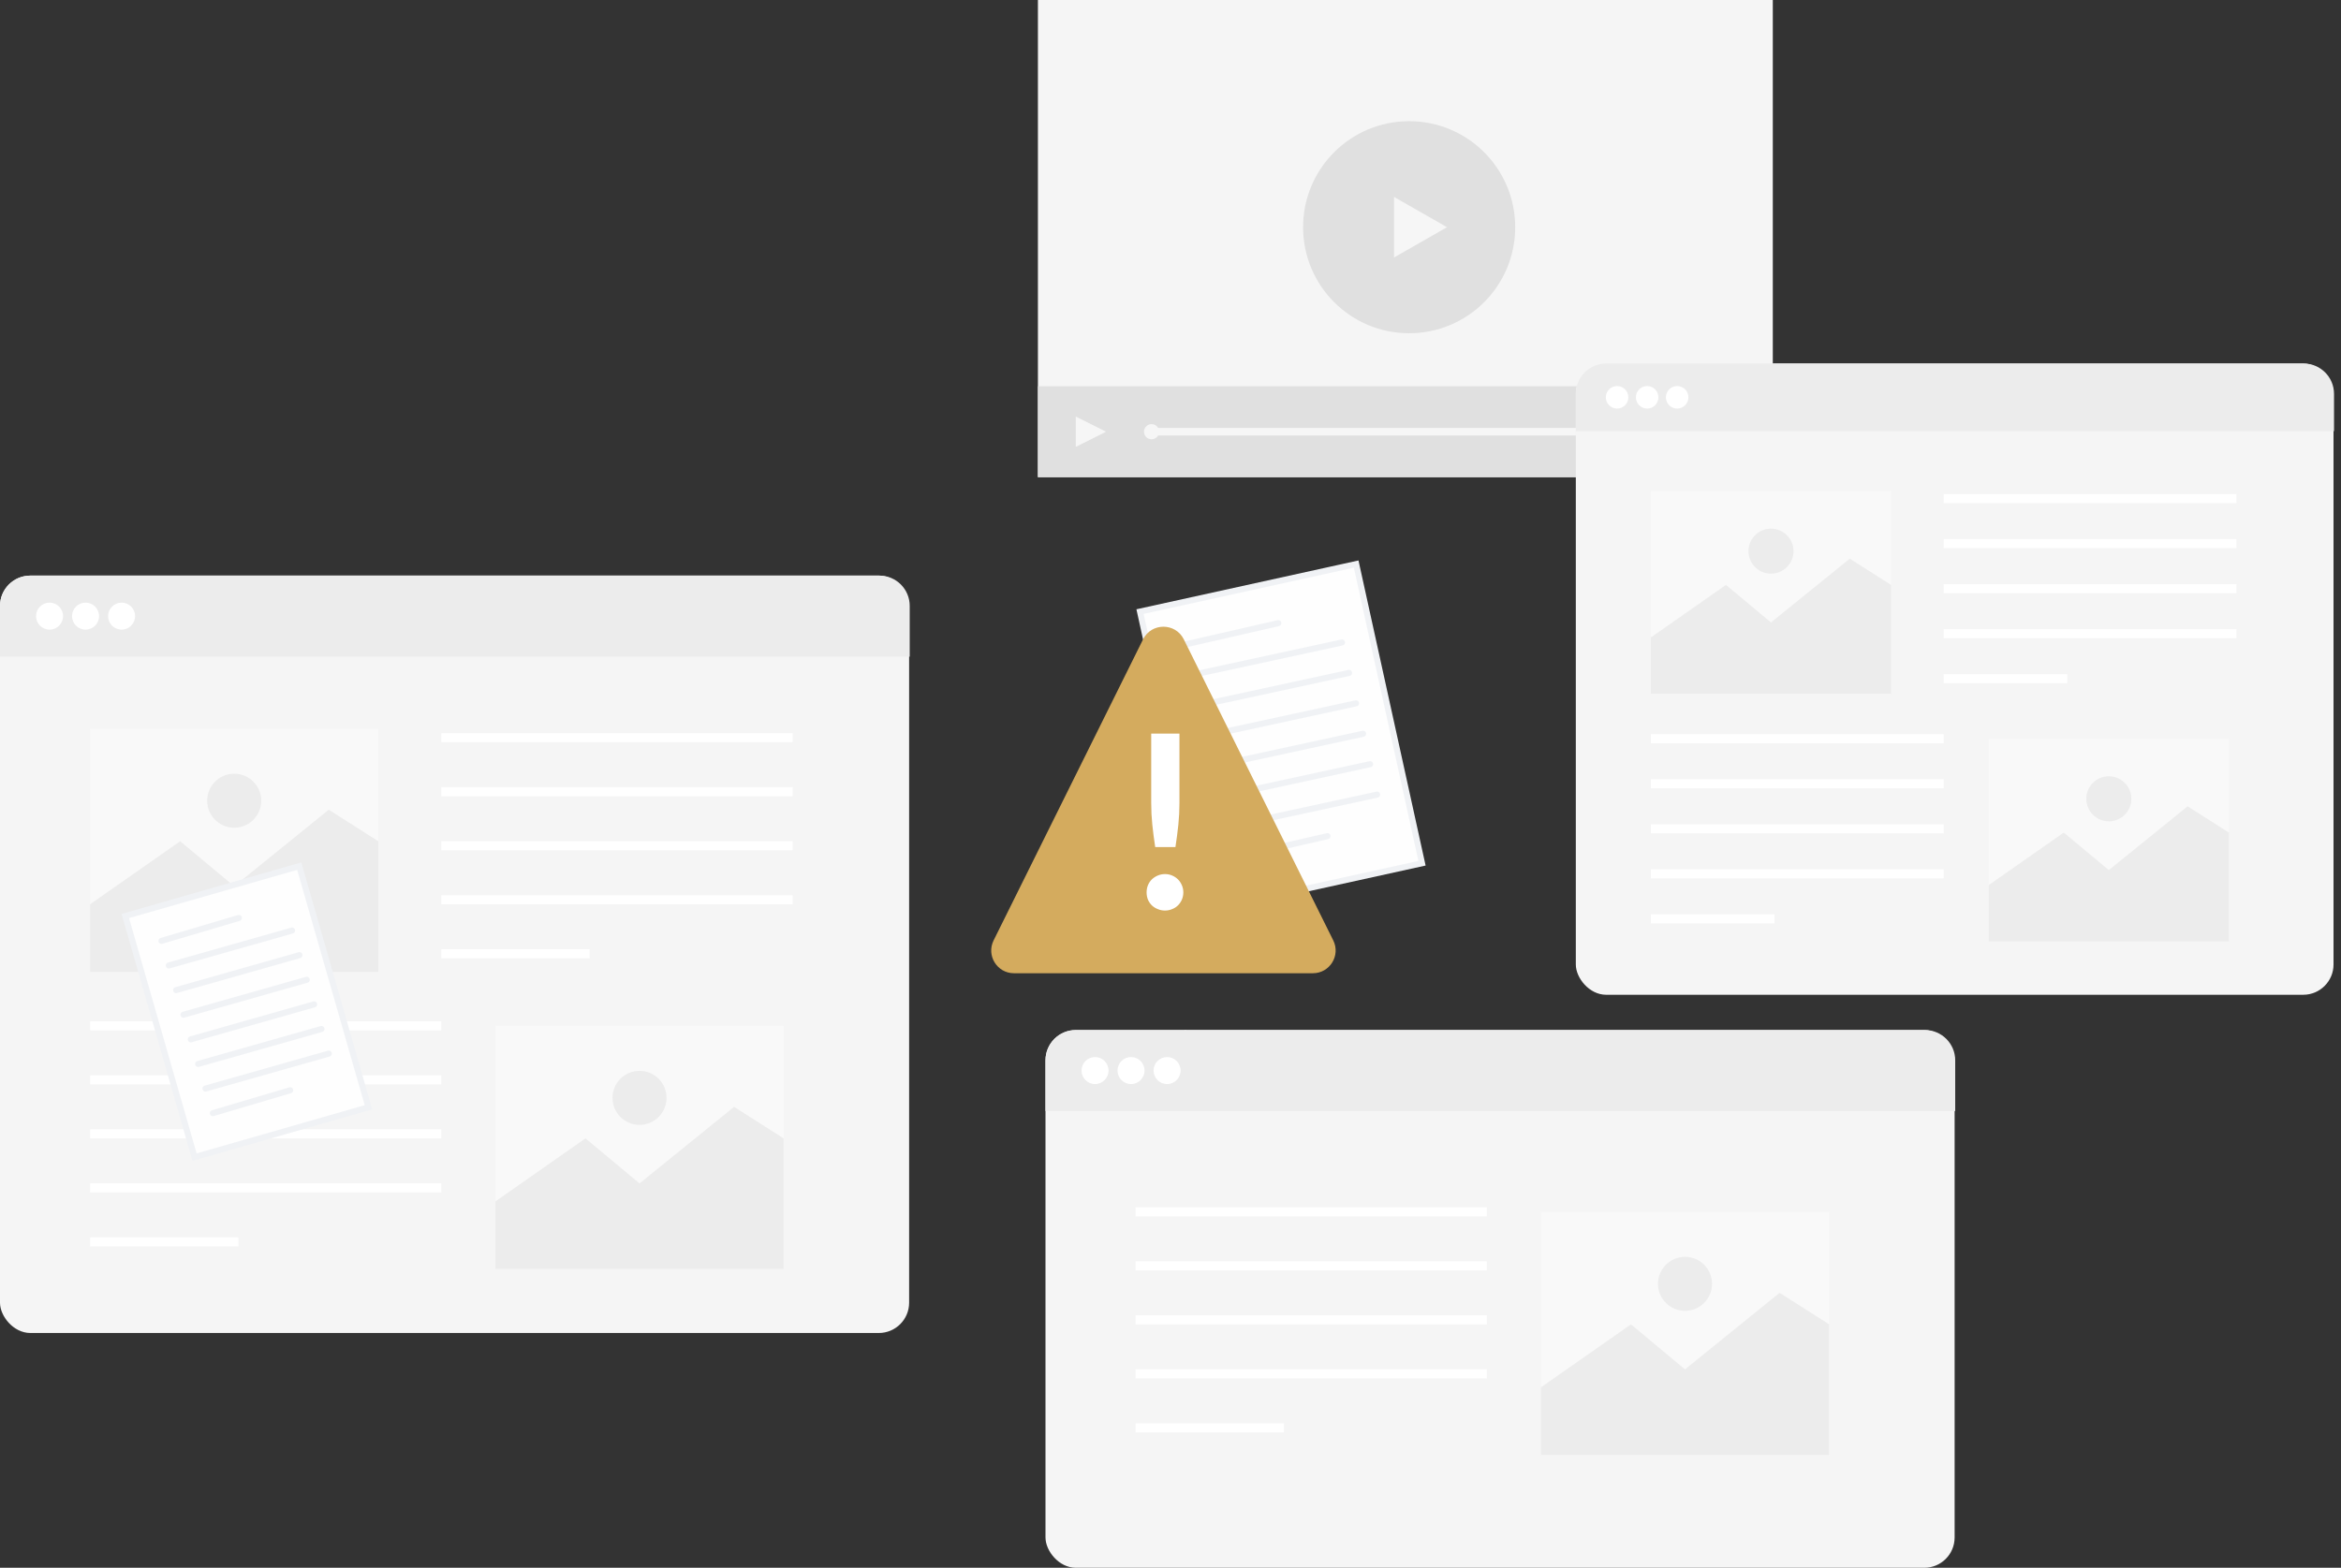 <svg width="309" height="207" viewBox="0 0 309 207" fill="none" xmlns="http://www.w3.org/2000/svg">
<rect x="0" y="0" width="309" height="207" fill="#333333" stroke="none"/>
<rect x="156.669" y="136.488" width="29.213" height="40.446" transform="rotate(14.577 156.669 136.488)" fill="#FEFEFE" stroke="#F0F2F5" stroke-width="0.8"/>
<path d="M159.695 142.978L172.254 146.128" stroke="#F0F2F5" stroke-width="0.8" stroke-linecap="round"/>
<path d="M152.711 170.984L165.269 174.133" stroke="#F0F2F5" stroke-width="0.8" stroke-linecap="round"/>
<path d="M158.695 146.979L178.582 152.216" stroke="#F0F2F5" stroke-width="0.8" stroke-linecap="round"/>
<path d="M157.695 150.979L177.582 156.217" stroke="#F0F2F5" stroke-width="0.8" stroke-linecap="round"/>
<path d="M156.703 154.98L176.59 160.218" stroke="#F0F2F5" stroke-width="0.8" stroke-linecap="round"/>
<path d="M155.703 158.981L175.59 164.219" stroke="#F0F2F5" stroke-width="0.8" stroke-linecap="round"/>
<path d="M154.711 162.982L174.598 168.22" stroke="#F0F2F5" stroke-width="0.8" stroke-linecap="round"/>
<path d="M153.711 166.983L173.598 172.221" stroke="#F0F2F5" stroke-width="0.8" stroke-linecap="round"/>
<rect x="150.477" y="80.752" width="29.213" height="40.446" transform="rotate(-12.406 150.477 80.752)" fill="#FEFEFE" stroke="#F0F2F5" stroke-width="0.8"/>
<path d="M156.109 85.166L168.73 82.275" stroke="#F0F2F5" stroke-width="0.8" stroke-linecap="round"/>
<path d="M162.602 113.29L175.222 110.398" stroke="#F0F2F5" stroke-width="0.8" stroke-linecap="round"/>
<path d="M157.039 89.184L177.137 84.828" stroke="#F0F2F5" stroke-width="0.8" stroke-linecap="round"/>
<path d="M157.969 93.201L178.067 88.845" stroke="#F0F2F5" stroke-width="0.8" stroke-linecap="round"/>
<path d="M158.891 97.219L178.989 92.863" stroke="#F0F2F5" stroke-width="0.8" stroke-linecap="round"/>
<path d="M159.82 101.236L179.919 96.88" stroke="#F0F2F5" stroke-width="0.8" stroke-linecap="round"/>
<path d="M160.75 105.254L180.848 100.898" stroke="#F0F2F5" stroke-width="0.8" stroke-linecap="round"/>
<path d="M161.672 109.271L181.77 104.916" stroke="#F0F2F5" stroke-width="0.8" stroke-linecap="round"/>
<rect y="76" width="120" height="100" rx="4" fill="#F5F5F5"/>
<path d="M0 80C0 77.791 1.791 76 4 76H116.078C118.287 76 120.078 77.791 120.078 80V86.7H0V80Z" fill="#ECECEC"/>
<path d="M11.891 135.444H58.257" stroke="white" stroke-width="1.2"/>
<path d="M11.891 156.844H58.257" stroke="white" stroke-width="1.2"/>
<path d="M11.891 142.578H58.257" stroke="white" stroke-width="1.2"/>
<path d="M11.891 163.978H31.468" stroke="white" stroke-width="1.2"/>
<path d="M11.891 149.711H58.257" stroke="white" stroke-width="1.2"/>
<path d="M58.258 97.4H104.624" stroke="white" stroke-width="1.2"/>
<path d="M58.258 118.8H104.624" stroke="white" stroke-width="1.2"/>
<path d="M58.258 104.533H104.624" stroke="white" stroke-width="1.2"/>
<path d="M58.258 125.933H77.835" stroke="white" stroke-width="1.2"/>
<path d="M58.258 111.667H104.624" stroke="white" stroke-width="1.2"/>
<rect x="11.891" y="96.211" width="38.044" height="32.1" fill="#F9F9F9"/>
<path d="M11.891 119.394V128.311H49.935V111.072L43.396 106.911L30.913 117.016L23.779 111.072L11.891 119.394Z" fill="#ECECEC"/>
<circle cx="30.914" cy="105.722" r="3.567" fill="#ECECEC"/>
<rect x="65.391" y="135.444" width="38.044" height="32.1" fill="#F9F9F9"/>
<path d="M65.391 158.628V167.544H103.435V150.305L96.896 146.144L84.413 156.25L77.279 150.305L65.391 158.628Z" fill="#ECECEC"/>
<circle cx="84.414" cy="144.955" r="3.567" fill="#ECECEC"/>
<circle cx="6.541" cy="81.35" r="1.783" fill="white"/>
<circle cx="11.291" cy="81.35" r="1.783" fill="white"/>
<circle cx="16.049" cy="81.35" r="1.783" fill="white"/>
<rect x="138" y="136" width="120" height="71" rx="4" fill="#F5F5F5"/>
<path d="M138 140C138 137.791 139.791 136 142 136H254.078C256.287 136 258.078 137.791 258.078 140V146.7H138V140Z" fill="#ECECEC"/>
<path d="M149.891 160H196.257" stroke="white" stroke-width="1.2"/>
<path d="M149.891 181.4H196.257" stroke="white" stroke-width="1.2"/>
<path d="M149.891 167.133H196.257" stroke="white" stroke-width="1.2"/>
<path d="M149.891 188.533H169.468" stroke="white" stroke-width="1.2"/>
<path d="M149.891 174.267H196.257" stroke="white" stroke-width="1.2"/>
<rect x="203.391" y="160" width="38.044" height="32.1" fill="#F9F9F9"/>
<path d="M203.391 183.183V192.1H241.435V174.861L234.896 170.7L222.413 180.806L215.28 174.861L203.391 183.183Z" fill="#ECECEC"/>
<circle cx="222.414" cy="169.511" r="3.567" fill="#ECECEC"/>
<circle cx="144.541" cy="141.35" r="1.783" fill="white"/>
<circle cx="149.291" cy="141.35" r="1.783" fill="white"/>
<circle cx="154.049" cy="141.35" r="1.783" fill="white"/>
<rect x="137" width="97" height="63" fill="#F5F5F5"/>
<circle cx="186" cy="30" r="14" fill="#E0E0E0"/>
<path d="M184 34V26L191 30L184 34Z" fill="#F6F6F6"/>
<rect x="137" y="51" width="97" height="12" fill="#E0E0E0"/>
<path d="M142 59V55L146 57L142 59Z" fill="#F6F6F6"/>
<circle cx="152" cy="57" r="1" fill="#F6F6F6"/>
<path d="M152 57H223" stroke="#F6F6F6"/>
<rect x="208" y="48" width="100.013" height="83.344" rx="4" fill="#F5F5F5"/>
<path d="M208 52C208 49.791 209.791 48 212 48H304.078C306.287 48 308.078 49.791 308.078 52V56.918H208V52Z" fill="#ECECEC"/>
<path d="M217.906 97.543H256.55" stroke="white" stroke-width="1.2"/>
<path d="M217.906 115.379H256.55" stroke="white" stroke-width="1.2"/>
<path d="M217.906 103.489H256.55" stroke="white" stroke-width="1.2"/>
<path d="M217.906 121.324H234.223" stroke="white" stroke-width="1.2"/>
<path d="M217.906 109.434H256.55" stroke="white" stroke-width="1.2"/>
<path d="M256.555 65.836H295.199" stroke="white" stroke-width="1.2"/>
<path d="M256.555 83.672H295.199" stroke="white" stroke-width="1.2"/>
<path d="M256.555 71.781H295.199" stroke="white" stroke-width="1.2"/>
<path d="M256.555 89.617H272.871" stroke="white" stroke-width="1.2"/>
<path d="M256.555 77.726H295.199" stroke="white" stroke-width="1.2"/>
<rect x="217.906" y="64.845" width="31.708" height="26.753" fill="#F9F9F9"/>
<path d="M217.906 84.167V91.598H249.614V77.231L244.164 73.763L233.76 82.185L227.815 77.231L217.906 84.167Z" fill="#ECECEC"/>
<circle cx="233.762" cy="72.772" r="2.973" fill="#ECECEC"/>
<rect x="262.5" y="97.543" width="31.708" height="26.753" fill="#F9F9F9"/>
<path d="M262.5 116.865V124.297H294.208V109.929L288.758 106.461L278.354 114.884L272.409 109.929L262.5 116.865Z" fill="#ECECEC"/>
<circle cx="278.355" cy="105.47" r="2.973" fill="#ECECEC"/>
<circle cx="213.447" cy="52.459" r="1.486" fill="white"/>
<circle cx="217.416" cy="52.459" r="1.486" fill="white"/>
<circle cx="221.377" cy="52.459" r="1.486" fill="white"/>
<rect x="16.542" y="120.946" width="23.883" height="33.122" transform="rotate(-16.01 16.542 120.946)" fill="#FEFEFE" stroke="#F0F2F5" stroke-width="0.8"/>
<path d="M21.312 124.228L31.522 121.202" stroke="#F0F2F5" stroke-width="0.8" stroke-linecap="round"/>
<path d="M28.094 146.976L38.303 143.95" stroke="#F0F2F5" stroke-width="0.8" stroke-linecap="round"/>
<path d="M22.281 127.478L38.553 122.863" stroke="#F0F2F5" stroke-width="0.8" stroke-linecap="round"/>
<path d="M23.25 130.728L39.522 126.113" stroke="#F0F2F5" stroke-width="0.8" stroke-linecap="round"/>
<path d="M24.219 133.977L40.49 129.363" stroke="#F0F2F5" stroke-width="0.8" stroke-linecap="round"/>
<path d="M25.188 137.227L41.459 132.612" stroke="#F0F2F5" stroke-width="0.8" stroke-linecap="round"/>
<path d="M26.156 140.477L42.428 135.862" stroke="#F0F2F5" stroke-width="0.8" stroke-linecap="round"/>
<path d="M27.125 143.727L43.397 139.112" stroke="#F0F2F5" stroke-width="0.8" stroke-linecap="round"/>
<path d="M131.151 124.166L150.879 84.415C151.982 82.193 155.151 82.193 156.254 84.415L175.983 124.166C176.972 126.16 175.522 128.5 173.295 128.5H133.838C131.612 128.5 130.161 126.161 131.151 124.166Z" fill="#D4AB5E"/>
<path d="M155.681 96.864V106.016C155.681 106.987 155.633 107.941 155.537 108.88C155.441 109.808 155.313 110.795 155.153 111.84H152.481C152.321 110.795 152.193 109.808 152.097 108.88C152.001 107.941 151.953 106.987 151.953 106.016V96.864H155.681ZM151.345 117.824C151.345 117.493 151.404 117.179 151.521 116.88C151.649 116.581 151.82 116.325 152.033 116.112C152.257 115.899 152.518 115.728 152.817 115.6C153.116 115.472 153.436 115.408 153.777 115.408C154.108 115.408 154.422 115.472 154.721 115.6C155.02 115.728 155.276 115.899 155.489 116.112C155.702 116.325 155.873 116.581 156.001 116.88C156.129 117.179 156.193 117.493 156.193 117.824C156.193 118.165 156.129 118.485 156.001 118.784C155.873 119.072 155.702 119.323 155.489 119.536C155.276 119.749 155.02 119.915 154.721 120.032C154.422 120.16 154.108 120.224 153.777 120.224C153.436 120.224 153.116 120.16 152.817 120.032C152.518 119.915 152.257 119.749 152.033 119.536C151.82 119.323 151.649 119.072 151.521 118.784C151.404 118.485 151.345 118.165 151.345 117.824Z" fill="white"/>
</svg>

